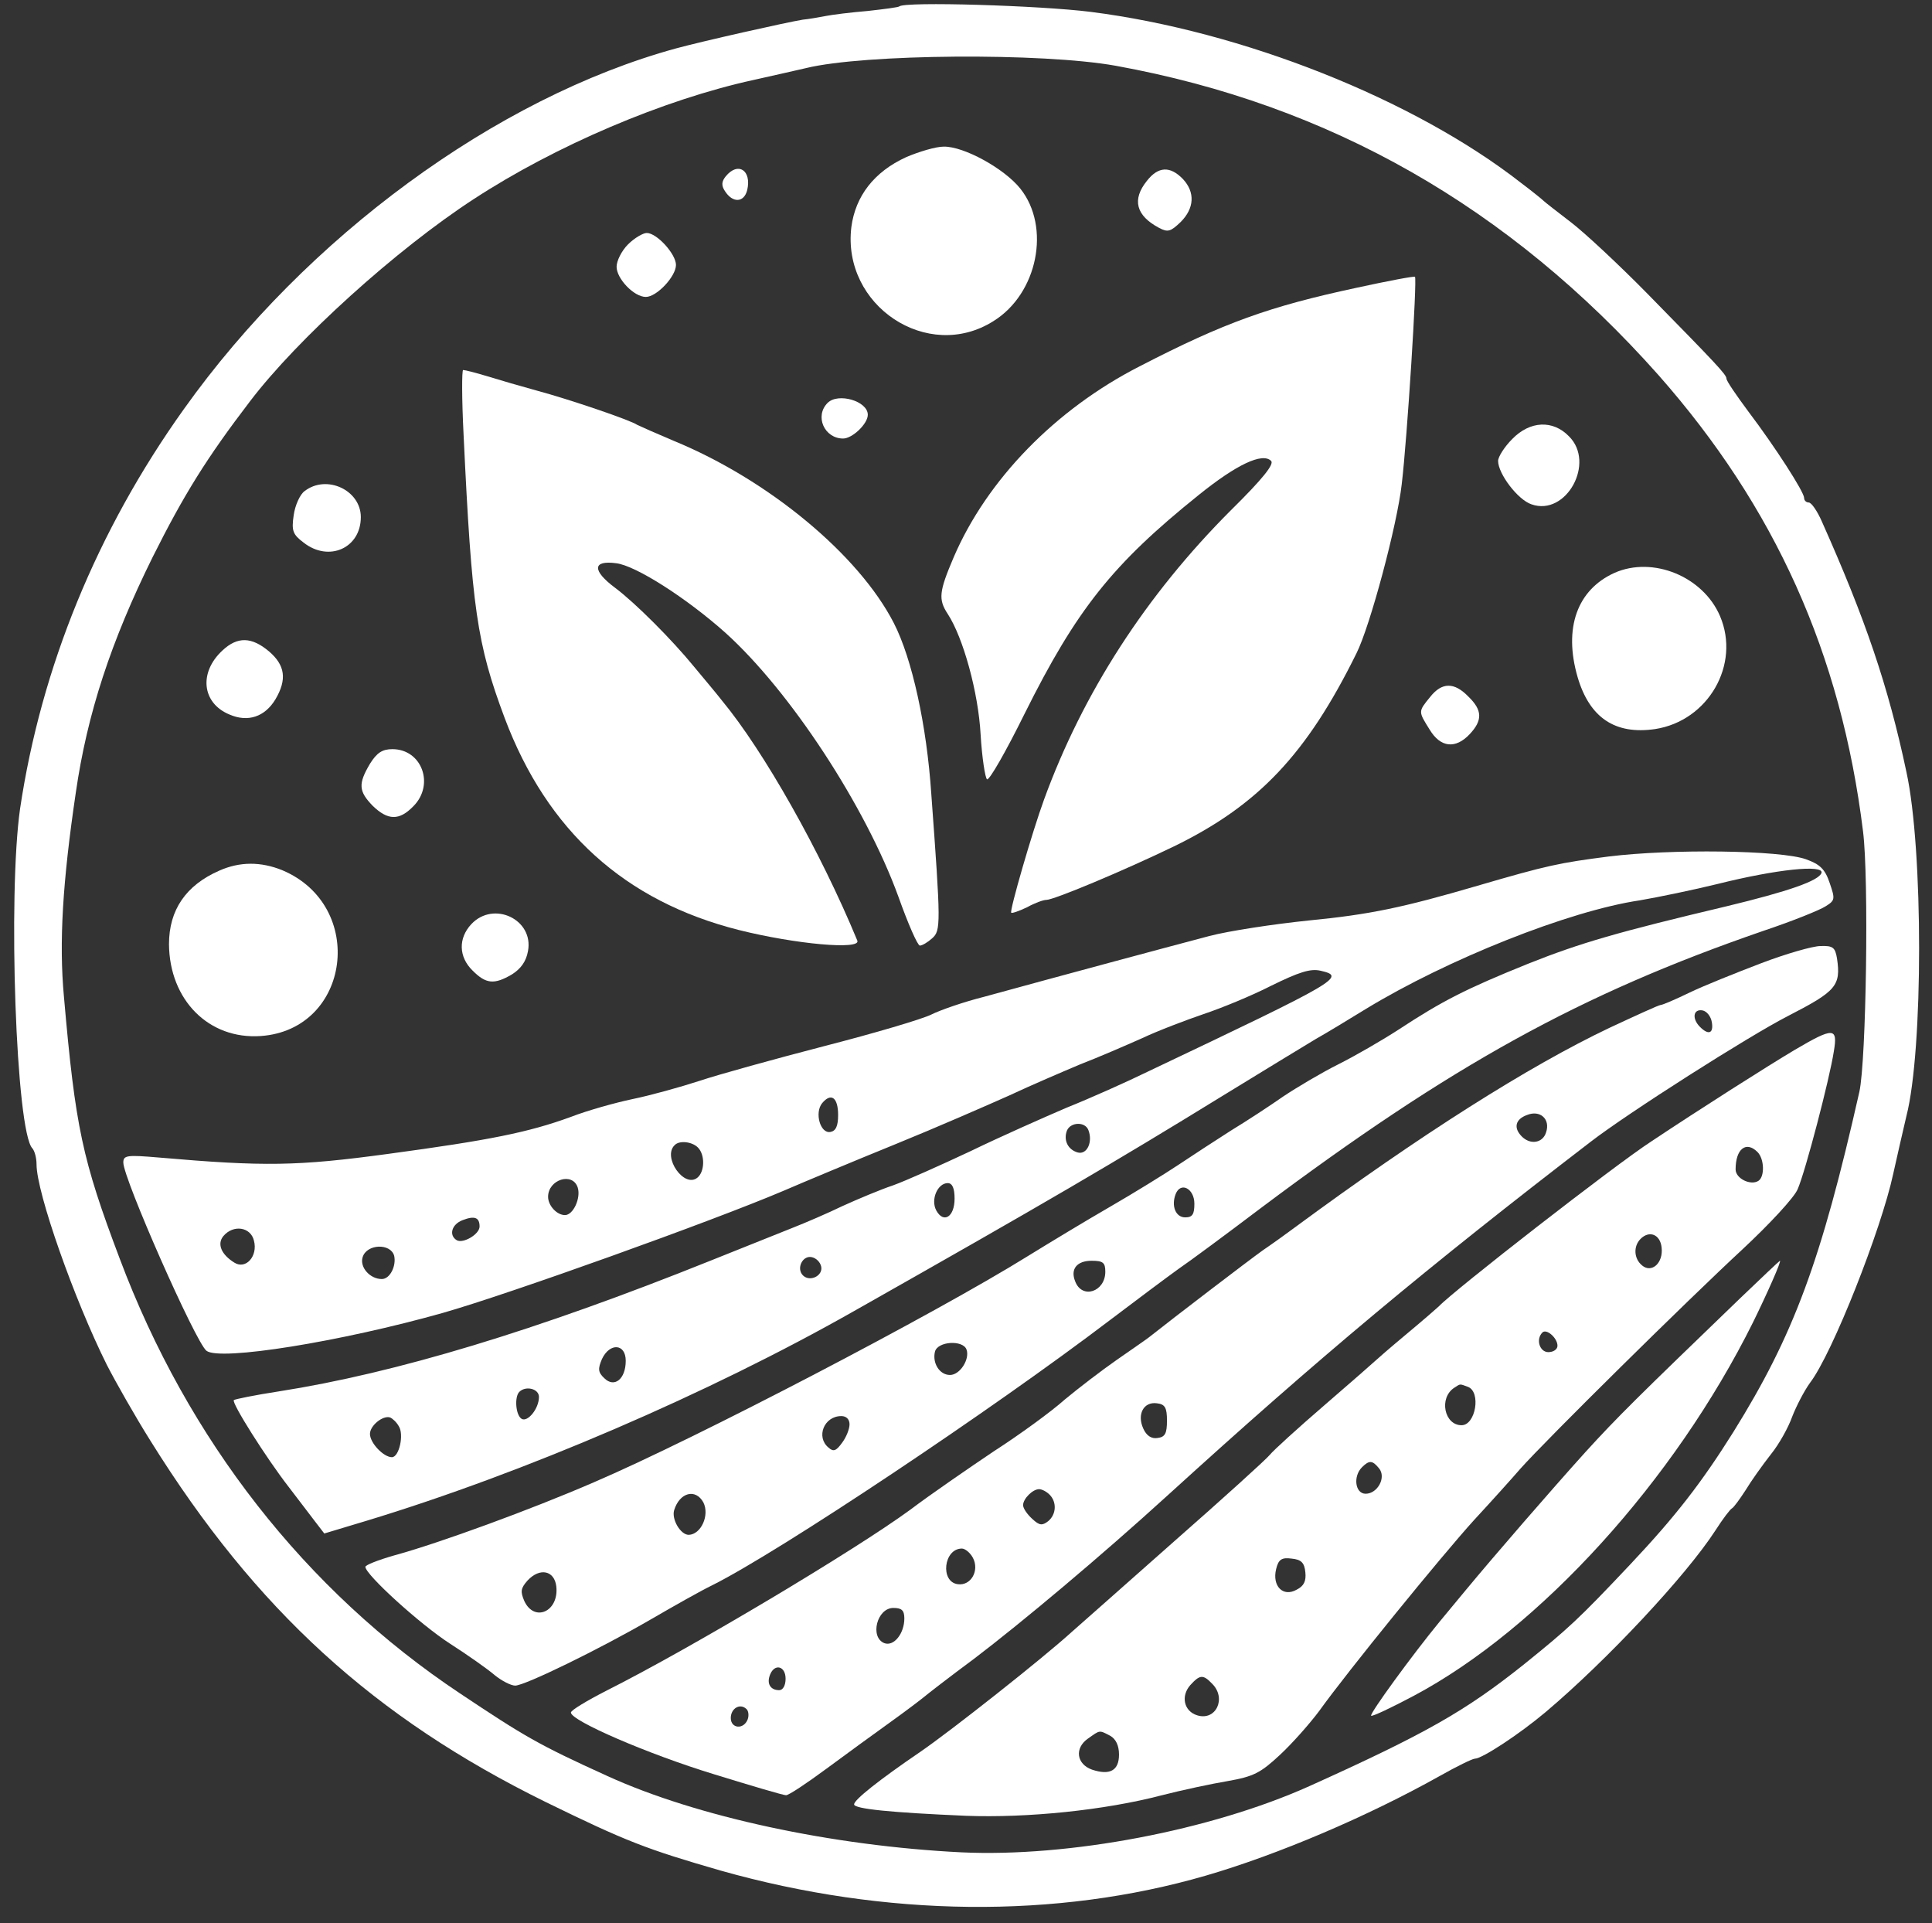 <?xml version="1.0" standalone="no"?>
<!DOCTYPE svg PUBLIC "-//W3C//DTD SVG 20010904//EN"
 "http://www.w3.org/TR/2001/REC-SVG-20010904/DTD/svg10.dtd">
<svg version="1.0" xmlns="http://www.w3.org/2000/svg"
 width="423pt" height="421pt" viewBox="0 0 423 421"
 preserveAspectRatio="xMidYMid meet">

<rect x="0" y="0" width="423" height="421" fill="#333333" stroke="none"/>

<g transform="translate(0,421) scale(0.1,-0.1)"
fill="#ffffff" stroke="none">
<path d="M1969 4196 c-2 -2 -33 -6 -69 -10 -36 -3 -77 -8 -92 -11 -16 -3 -38
-7 -50 -8 -37 -6 -219 -47 -278 -63 -394 -108 -809 -413 -1077 -789 -191 -267
-313 -567 -359 -875 -27 -189 -9 -708 27 -744 5 -6 9 -21 9 -35 0 -62 83 -297
154 -439 19 -37 62 -113 96 -167 230 -369 489 -605 865 -790 176 -86 220 -103
383 -150 361 -102 735 -106 1062 -11 158 46 353 129 512 218 37 21 72 38 77
38 16 0 98 54 155 102 134 113 308 299 372 398 16 25 32 46 36 48 4 2 17 20
30 40 12 20 37 55 55 78 18 22 39 60 47 83 9 23 26 56 39 74 49 64 156 336
182 457 8 36 21 93 29 127 37 144 37 584 0 753 -40 189 -90 335 -185 548 -10
23 -23 42 -29 42 -5 0 -10 4 -10 10 0 13 -63 111 -122 189 -26 35 -48 67 -48
72 0 9 -22 32 -174 187 -61 62 -136 132 -166 155 -30 23 -57 44 -60 47 -3 3
-25 21 -49 39 -235 184 -612 333 -943 375 -111 14 -407 23 -419 12z m474 -130
c468 -85 861 -309 1188 -677 255 -289 400 -610 448 -999 13 -103 7 -502 -8
-570 -84 -372 -144 -533 -276 -745 -69 -110 -126 -184 -225 -289 -114 -121
-136 -141 -234 -220 -128 -102 -214 -151 -469 -266 -216 -97 -527 -156 -762
-145 -283 14 -580 78 -775 167 -152 69 -182 87 -323 181 -338 225 -596 555
-745 952 -82 217 -97 287 -122 573 -11 119 -3 251 26 447 25 173 77 331 168
515 69 138 119 218 213 341 104 137 321 333 490 443 179 117 416 218 613 261
41 9 93 21 115 26 127 31 517 34 678 5z"/>
<path d="M1984 3866 c-70 -32 -111 -85 -120 -153 -21 -172 167 -297 311 -206
97 60 126 206 59 290 -35 44 -124 93 -168 92 -17 0 -54 -11 -82 -23z"/>
<path d="M1589 3824 c-9 -11 -10 -20 -2 -32 17 -27 42 -26 49 2 10 43 -20 63
-47 30z"/>
<path d="M2511 3814 c-33 -41 -24 -76 27 -103 19 -10 25 -8 47 13 30 30 32 65
5 94 -28 29 -54 28 -79 -4z"/>
<path d="M1375 3675 c-14 -14 -25 -36 -25 -49 0 -26 38 -66 64 -66 24 0 66 45
66 70 0 24 -42 70 -64 70 -8 0 -27 -11 -41 -25z"/>
<path d="M2970 3580 c-191 -41 -289 -76 -475 -172 -184 -94 -334 -248 -407
-418 -32 -75 -34 -92 -13 -124 34 -52 67 -172 72 -264 3 -51 10 -95 14 -98 5
-3 42 62 82 143 114 229 193 328 381 479 83 67 140 94 159 75 7 -7 -17 -38
-88 -108 -186 -186 -324 -400 -409 -633 -26 -71 -76 -244 -72 -248 2 -2 18 4
35 12 16 9 35 16 42 16 16 0 165 62 279 117 185 90 291 202 400 423 30 60 89
281 99 370 12 100 34 450 29 454 -1 2 -59 -9 -128 -24z"/>
<path d="M1015 3258 c18 -380 29 -457 90 -620 93 -247 263 -401 513 -464 124
-31 268 -44 259 -23 -81 196 -205 415 -296 525 -14 18 -42 51 -61 74 -49 60
-129 140 -173 173 -51 38 -50 61 2 54 43 -5 155 -77 239 -152 142 -128 307
-380 379 -578 21 -59 42 -107 47 -107 5 0 17 7 27 16 19 17 19 30 -2 316 -10
150 -42 296 -82 374 -77 150 -275 314 -482 399 -38 16 -74 32 -80 35 -14 10
-149 56 -220 75 -33 9 -81 23 -107 31 -26 8 -50 14 -54 14 -3 0 -3 -64 1 -142z"/>
<path d="M1812 3328 c-29 -29 -7 -78 34 -78 20 0 54 32 54 52 0 30 -65 49 -88
26z"/>
<path d="M3311 3249 c-17 -17 -31 -39 -31 -48 0 -28 43 -85 73 -95 76 -27 141
91 82 149 -35 36 -85 34 -124 -6z"/>
<path d="M667 3135 c-10 -7 -21 -31 -24 -53 -5 -34 -2 -42 22 -60 55 -43 125
-12 125 56 0 59 -75 94 -123 57z"/>
<path d="M3535 2956 c-82 -37 -112 -121 -81 -228 26 -89 82 -127 170 -114 116
18 187 141 142 247 -37 87 -147 132 -231 95z"/>
<path d="M487 2786 c-52 -48 -45 -115 15 -140 41 -18 78 -5 101 33 26 44 21
75 -14 105 -38 32 -69 33 -102 2z"/>
<path d="M3131 2684 c-26 -32 -26 -31 -1 -71 24 -40 57 -43 88 -10 28 30 28
52 -3 82 -31 32 -58 32 -84 -1z"/>
<path d="M810 2538 c-26 -44 -25 -60 6 -92 33 -32 58 -33 89 -1 47 47 19 125
-46 125 -22 0 -34 -8 -49 -32z"/>
<path d="M3522 2335 c-108 -14 -133 -19 -287 -64 -164 -48 -236 -63 -369 -76
-78 -8 -176 -23 -218 -34 -106 -28 -318 -85 -493 -133 -44 -11 -96 -29 -116
-39 -20 -10 -125 -41 -234 -69 -108 -28 -231 -62 -273 -76 -43 -14 -108 -32
-147 -40 -38 -8 -99 -25 -135 -39 -93 -34 -178 -51 -400 -81 -199 -27 -271
-28 -502 -8 -70 6 -78 5 -78 -11 0 -35 158 -393 182 -412 29 -23 295 20 518
83 144 41 590 201 745 267 44 19 154 65 245 102 91 37 203 86 250 107 47 22
117 52 155 68 39 15 99 41 135 57 36 17 97 40 135 53 39 13 105 40 148 62 61
30 86 38 108 33 57 -13 43 -21 -376 -220 -49 -24 -130 -60 -180 -80 -49 -21
-144 -63 -210 -95 -66 -31 -142 -65 -170 -75 -27 -9 -77 -30 -110 -45 -33 -16
-82 -37 -110 -48 -27 -11 -108 -43 -180 -72 -381 -153 -689 -246 -945 -286
-52 -8 -96 -17 -98 -19 -6 -5 71 -127 120 -190 21 -27 47 -62 58 -76 l20 -26
93 28 c343 104 748 278 1067 459 419 237 571 326 805 470 88 54 180 110 205
125 25 14 74 44 110 66 179 109 445 215 600 238 41 7 118 23 171 36 128 32
233 43 227 24 -6 -17 -71 -40 -208 -73 -236 -56 -320 -80 -435 -126 -136 -55
-187 -81 -283 -144 -37 -24 -96 -58 -132 -76 -36 -18 -90 -50 -120 -70 -30
-21 -82 -55 -115 -75 -33 -21 -85 -55 -115 -75 -30 -20 -98 -62 -150 -92 -52
-30 -133 -79 -180 -108 -201 -125 -726 -399 -950 -495 -136 -59 -338 -133
-437 -160 -35 -10 -63 -21 -63 -25 0 -17 120 -126 185 -168 39 -25 83 -56 98
-69 16 -13 36 -23 45 -23 21 0 185 80 297 145 50 29 110 63 135 75 146 73 611
383 870 580 58 44 125 94 150 112 25 17 106 77 180 133 419 314 700 469 1100
607 63 21 125 46 137 54 21 13 21 16 9 51 -10 30 -21 41 -52 52 -56 20 -295
23 -432 6z m-1687 -566 c0 -24 -5 -35 -17 -37 -22 -4 -35 42 -18 63 20 24 35
12 35 -26z m548 -33 c10 -26 -3 -54 -23 -49 -22 6 -32 27 -24 48 8 19 40 20
47 1z m-855 -38 c16 -16 15 -53 -1 -66 -29 -24 -77 45 -50 71 10 11 38 8 51
-5z m-263 -88 c7 -23 -10 -60 -28 -60 -18 0 -37 21 -37 40 0 38 54 55 65 20z
m825 -24 c0 -40 -24 -55 -40 -26 -13 24 3 60 25 60 10 0 15 -11 15 -34z m525
-11 c0 -23 -4 -30 -20 -30 -21 0 -31 25 -21 51 11 28 41 12 41 -21z m-1565
-50 c0 -17 -36 -38 -50 -30 -18 11 -11 35 13 44 26 10 37 6 37 -14z m-494 -31
c9 -34 -18 -64 -43 -48 -29 18 -38 41 -24 58 22 26 60 20 67 -10z m307 -33 c5
-22 -9 -51 -27 -51 -26 0 -49 26 -42 48 9 29 61 31 69 3z m935 -24 c4 -20 -25
-34 -40 -19 -15 15 -1 44 19 40 10 -2 19 -11 21 -21z m622 -11 c0 -44 -51 -61
-66 -21 -11 27 4 45 36 45 25 0 30 -4 30 -24z m-304 -170 c8 -21 -14 -56 -36
-56 -23 0 -39 26 -33 51 6 23 61 26 69 5z m-746 -25 c0 -40 -25 -60 -47 -38
-14 13 -14 21 -5 42 17 36 52 34 52 -4z m-190 -79 c0 -26 -25 -56 -38 -48 -13
8 -16 48 -5 59 14 14 43 7 43 -11z m-307 -64 c12 -18 1 -68 -15 -68 -18 0 -48
31 -48 51 0 18 28 41 44 36 5 -2 14 -10 19 -19z m987 4 c0 -10 -7 -28 -16 -40
-13 -18 -19 -21 -30 -11 -28 23 -10 69 28 69 11 0 18 -7 18 -18z m-320 -171
c14 -28 -5 -70 -32 -71 -18 0 -38 34 -32 54 12 39 47 48 64 17z m-322 -184 c6
-55 -48 -79 -70 -32 -9 21 -8 28 7 45 27 29 59 22 63 -13z"/>
<path d="M480 2304 c-73 -32 -110 -86 -110 -161 1 -122 87 -209 201 -201 197
14 232 285 47 363 -47 19 -93 19 -138 -1z"/>
<path d="M1032 2187 c-29 -31 -28 -72 3 -102 29 -29 47 -31 86 -8 19 12 31 28
35 51 13 69 -75 111 -124 59z"/>
<path d="M3855 2101 c-55 -21 -125 -49 -156 -64 -31 -15 -59 -27 -63 -27 -4 0
-54 -23 -112 -50 -177 -84 -415 -235 -689 -437 -16 -12 -48 -35 -70 -50 -31
-22 -197 -149 -250 -191 -5 -4 -37 -26 -70 -49 -33 -23 -84 -62 -114 -87 -29
-26 -99 -77 -155 -113 -55 -37 -138 -94 -183 -128 -120 -88 -480 -303 -665
-396 -43 -22 -78 -43 -78 -48 0 -18 169 -91 313 -135 81 -25 152 -46 158 -46
6 0 45 26 87 57 42 31 105 77 140 102 35 25 69 51 75 56 7 6 56 44 110 84 104
79 277 224 423 357 334 304 568 499 926 774 83 64 347 232 433 276 105 54 116
66 107 126 -4 24 -9 28 -36 27 -17 0 -76 -17 -131 -38z m-107 -129 c4 -24 -7
-29 -26 -10 -18 18 -15 40 6 36 9 -2 18 -13 20 -26z m-363 -241 c-7 -23 -34
-28 -53 -9 -19 19 -14 38 11 47 29 12 52 -9 42 -38z m-830 -631 c0 -28 -4 -36
-21 -38 -13 -2 -24 5 -31 21 -14 31 1 59 30 55 18 -2 22 -10 22 -38z m-257
-162 c16 -16 15 -43 -3 -58 -13 -10 -19 -10 -35 5 -11 10 -20 23 -20 30 0 14
21 35 35 35 6 0 16 -5 23 -12z m-168 -138 c15 -28 -4 -62 -33 -58 -39 5 -31
78 9 78 7 0 18 -9 24 -20z m-150 -133 c0 -33 -23 -62 -44 -54 -32 13 -16 77
20 77 18 0 24 -5 24 -23z m-260 -132 c0 -15 -6 -25 -14 -25 -19 0 -28 14 -20
34 10 25 34 19 34 -9z m-83 -89 c-9 -23 -37 -20 -37 3 0 21 20 33 34 20 5 -4
6 -15 3 -23z"/>
<path d="M3930 1912 c-59 -35 -210 -131 -315 -201 -80 -52 -432 -326 -465
-361 -3 -3 -34 -30 -70 -60 -36 -30 -67 -57 -70 -60 -3 -3 -52 -46 -110 -96
-58 -50 -112 -99 -120 -109 -8 -10 -102 -95 -209 -189 -106 -94 -208 -184
-225 -199 -65 -59 -264 -216 -331 -262 -91 -62 -145 -105 -145 -115 0 -10 82
-18 245 -25 134 -5 303 12 429 45 43 11 108 25 144 31 57 10 72 18 114 57 27
25 65 68 86 96 63 88 270 342 339 418 37 40 83 91 102 113 56 63 366 369 486
480 59 55 114 114 121 132 17 39 70 242 79 301 9 53 0 54 -85 4z m-82 -224
c15 -15 16 -54 2 -63 -17 -11 -50 5 -50 25 0 45 23 63 48 38z m-210 -209 c4
-34 -22 -57 -43 -39 -18 15 -19 42 -3 58 19 19 43 10 46 -19z m-228 -215 c0
-8 -9 -14 -20 -14 -19 0 -28 28 -13 43 9 9 33 -12 33 -29z m-196 -90 c29 -11
17 -84 -14 -84 -38 0 -50 60 -16 82 14 9 11 9 30 2z m-195 -178 c17 -20 -3
-56 -29 -56 -23 0 -28 38 -8 58 16 16 23 15 37 -2z m-161 -228 c2 -19 -3 -30
-19 -38 -30 -17 -54 8 -45 45 5 21 12 26 34 23 21 -2 28 -9 30 -30z m-204
-244 c32 -32 8 -82 -33 -69 -29 9 -36 42 -15 66 21 23 28 24 48 3z m-223 -114
c12 -7 19 -21 19 -41 0 -35 -20 -46 -59 -33 -34 12 -39 47 -9 68 27 19 24 19
49 6z"/>
<path d="M3810 1368 c-225 -217 -267 -258 -339 -337 -74 -82 -198 -225 -261
-301 -16 -19 -42 -51 -58 -70 -60 -73 -154 -202 -150 -206 3 -2 45 18 94 44
276 147 570 471 742 817 30 61 63 135 59 135 -1 0 -40 -37 -87 -82z"/>
</g>
</svg>
